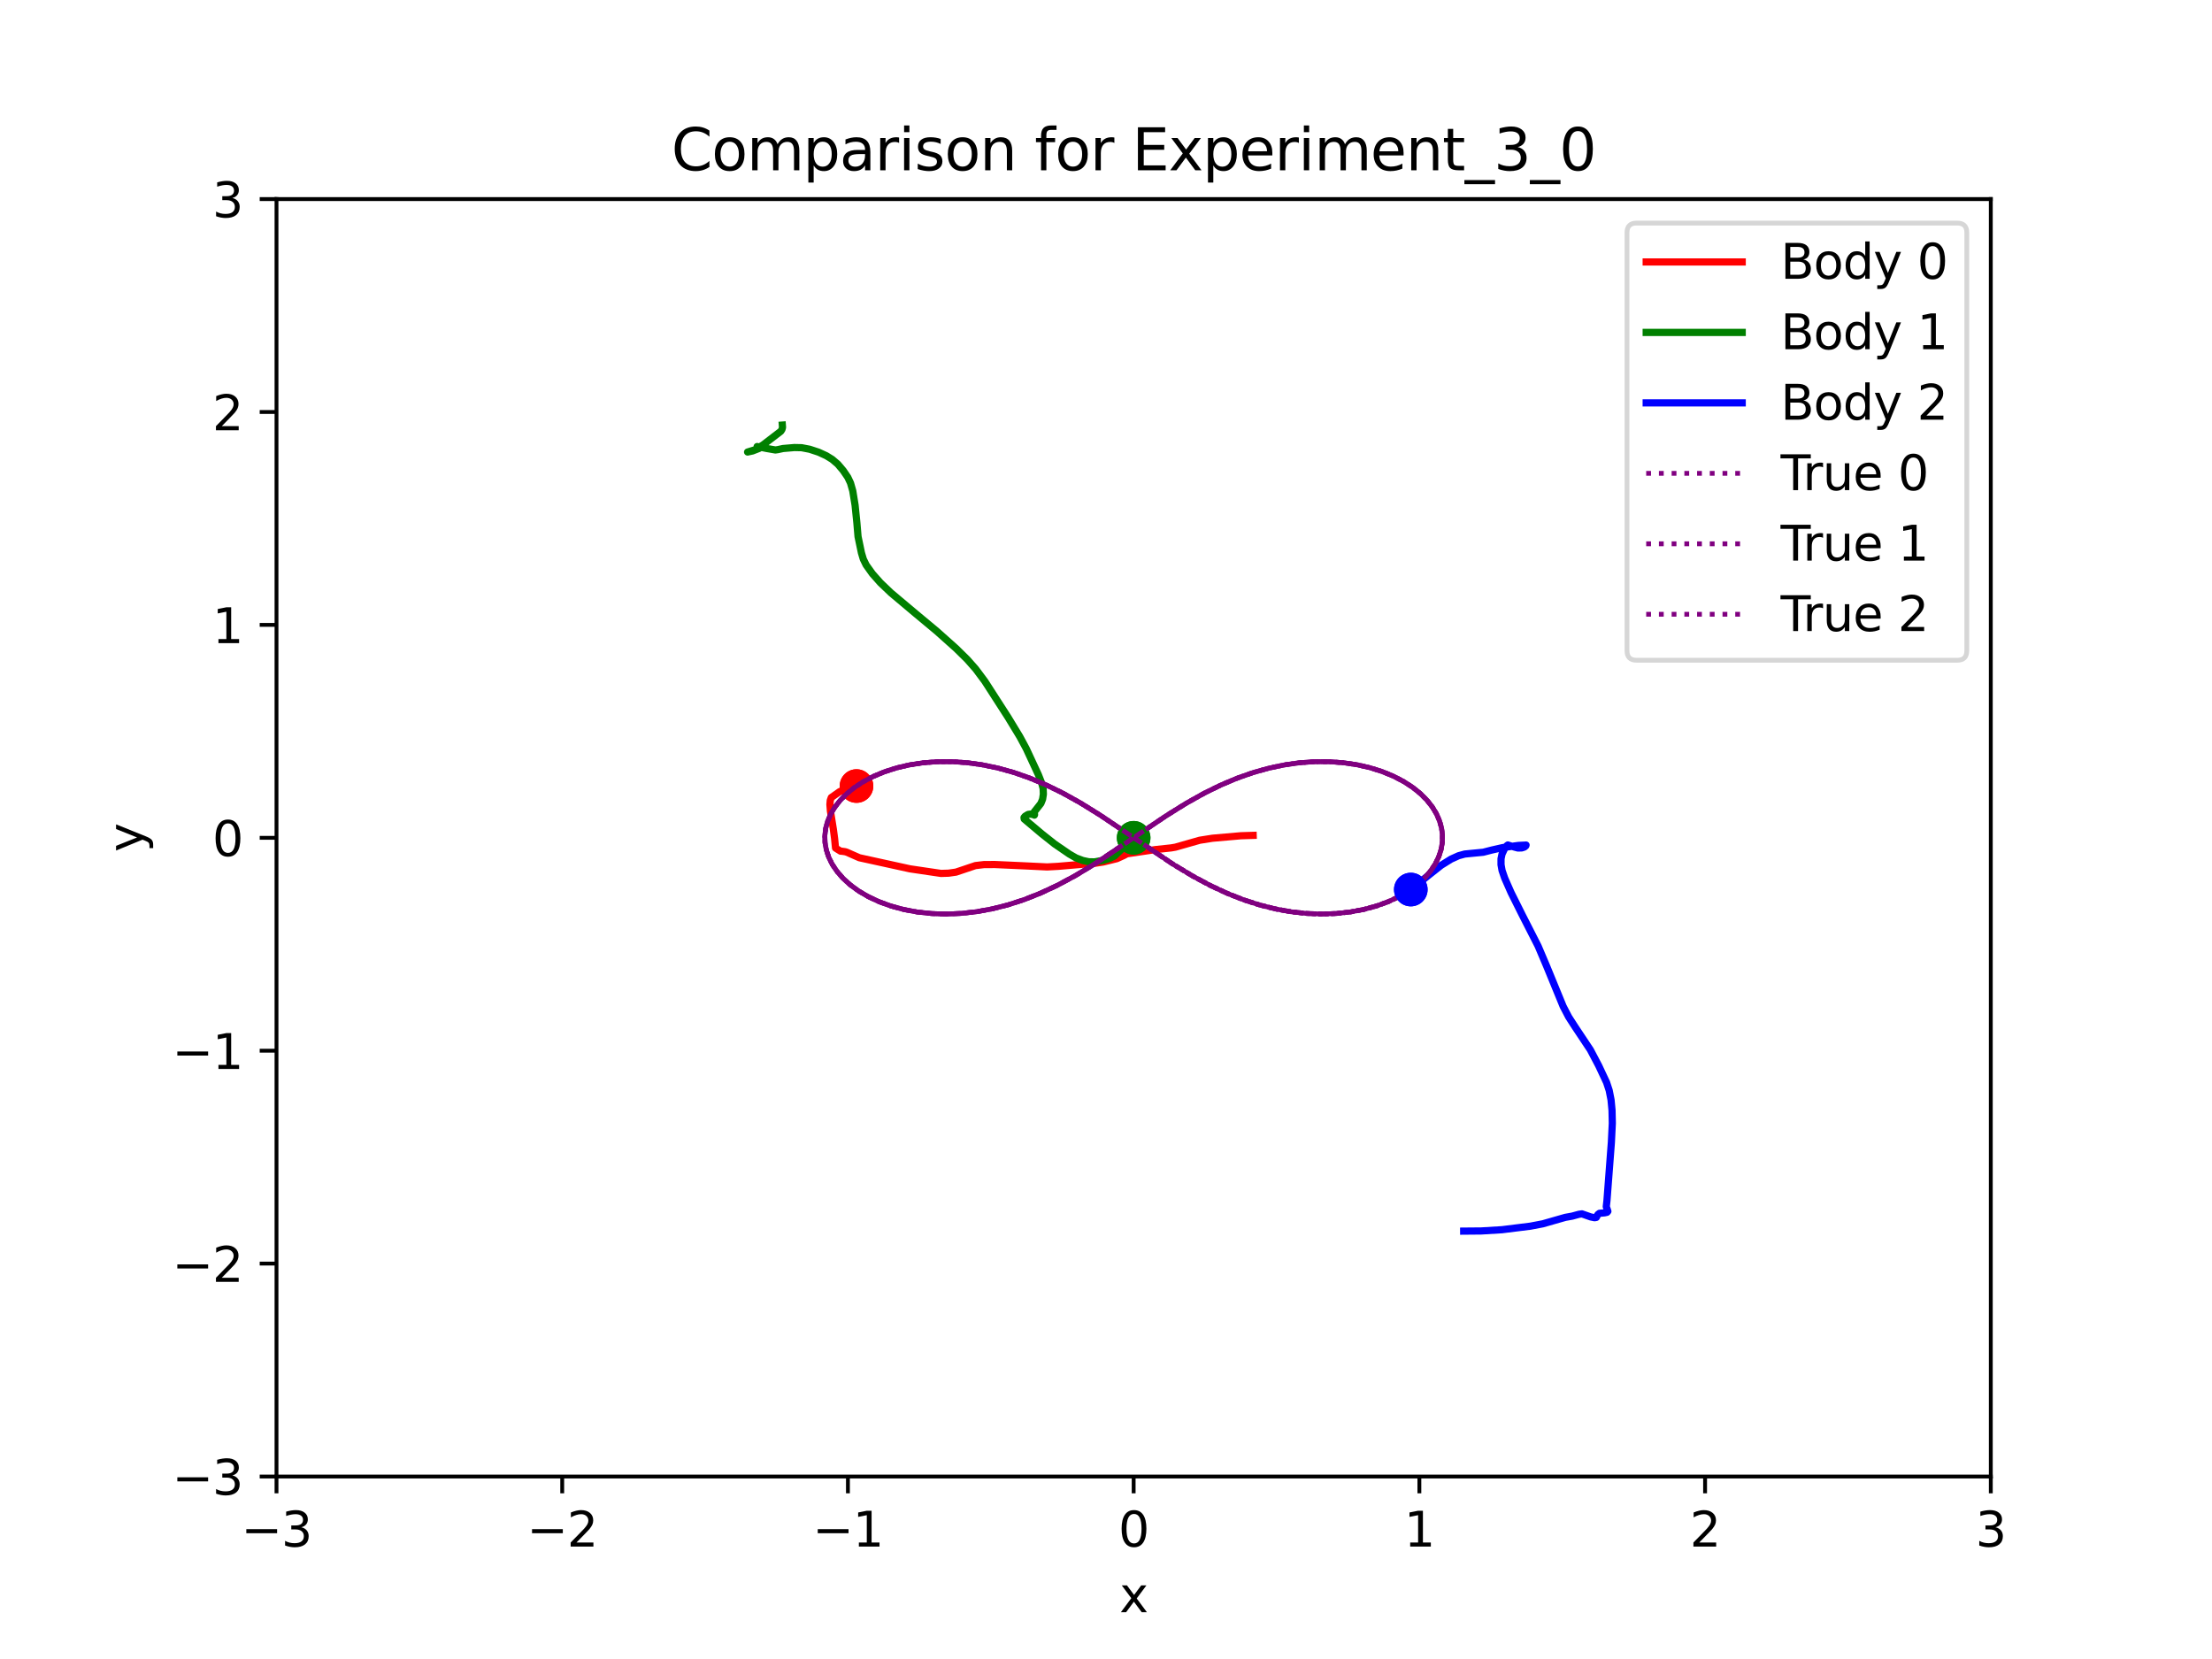 <?xml version="1.0" encoding="utf-8" standalone="no"?>
<!DOCTYPE svg PUBLIC "-//W3C//DTD SVG 1.1//EN"
  "http://www.w3.org/Graphics/SVG/1.1/DTD/svg11.dtd">
<svg xmlns:xlink="http://www.w3.org/1999/xlink" width="460.8pt" height="345.6pt" viewBox="0 0 460.8 345.6" xmlns="http://www.w3.org/2000/svg" version="1.1">
 <defs>
  <style type="text/css">*{stroke-linejoin: round; stroke-linecap: butt}</style>
 </defs>
 <g id="figure_1">
  <g id="patch_1">
   <path d="M 0 345.6 
L 460.8 345.6 
L 460.8 0 
L 0 0 
z
" style="fill: #ffffff"/>
  </g>
  <g id="axes_1">
   <g id="patch_2">
    <path d="M 57.6 307.584 
L 414.72 307.584 
L 414.72 41.472 
L 57.6 41.472 
z
" style="fill: #ffffff"/>
   </g>
   <g id="matplotlib.axis_1">
    <g id="xtick_1">
     <g id="line2d_1">
      <defs>
       <path id="m8b10318757" d="M 0 0 
L 0 3.5 
" style="stroke: #000000; stroke-width: 0.8"/>
      </defs>
      <g>
       <use xlink:href="#m8b10318757" x="57.6" y="307.584" style="stroke: #000000; stroke-width: 0.8"/>
      </g>
     </g>
     <g id="text_1">
      <!-- −3 -->
      <g transform="translate(50.229 322.182) scale(0.1 -0.1)">
       <defs>
        <path id="DejaVuSans-2212" d="M 678 2272 
L 4684 2272 
L 4684 1741 
L 678 1741 
L 678 2272 
z
" transform="scale(0.016)"/>
        <path id="DejaVuSans-33" d="M 2597 2516 
Q 3050 2419 3304 2112 
Q 3559 1806 3559 1356 
Q 3559 666 3084 287 
Q 2609 -91 1734 -91 
Q 1441 -91 1130 -33 
Q 819 25 488 141 
L 488 750 
Q 750 597 1062 519 
Q 1375 441 1716 441 
Q 2309 441 2620 675 
Q 2931 909 2931 1356 
Q 2931 1769 2642 2001 
Q 2353 2234 1838 2234 
L 1294 2234 
L 1294 2753 
L 1863 2753 
Q 2328 2753 2575 2939 
Q 2822 3125 2822 3475 
Q 2822 3834 2567 4026 
Q 2313 4219 1838 4219 
Q 1578 4219 1281 4162 
Q 984 4106 628 3988 
L 628 4550 
Q 988 4650 1302 4700 
Q 1616 4750 1894 4750 
Q 2613 4750 3031 4423 
Q 3450 4097 3450 3541 
Q 3450 3153 3228 2886 
Q 3006 2619 2597 2516 
z
" transform="scale(0.016)"/>
       </defs>
       <use xlink:href="#DejaVuSans-2212"/>
       <use xlink:href="#DejaVuSans-33" x="83.789"/>
      </g>
     </g>
    </g>
    <g id="xtick_2">
     <g id="line2d_2">
      <g>
       <use xlink:href="#m8b10318757" x="117.12" y="307.584" style="stroke: #000000; stroke-width: 0.8"/>
      </g>
     </g>
     <g id="text_2">
      <!-- −2 -->
      <g transform="translate(109.749 322.182) scale(0.1 -0.1)">
       <defs>
        <path id="DejaVuSans-32" d="M 1228 531 
L 3431 531 
L 3431 0 
L 469 0 
L 469 531 
Q 828 903 1448 1529 
Q 2069 2156 2228 2338 
Q 2531 2678 2651 2914 
Q 2772 3150 2772 3378 
Q 2772 3750 2511 3984 
Q 2250 4219 1831 4219 
Q 1534 4219 1204 4116 
Q 875 4013 500 3803 
L 500 4441 
Q 881 4594 1212 4672 
Q 1544 4750 1819 4750 
Q 2544 4750 2975 4387 
Q 3406 4025 3406 3419 
Q 3406 3131 3298 2873 
Q 3191 2616 2906 2266 
Q 2828 2175 2409 1742 
Q 1991 1309 1228 531 
z
" transform="scale(0.016)"/>
       </defs>
       <use xlink:href="#DejaVuSans-2212"/>
       <use xlink:href="#DejaVuSans-32" x="83.789"/>
      </g>
     </g>
    </g>
    <g id="xtick_3">
     <g id="line2d_3">
      <g>
       <use xlink:href="#m8b10318757" x="176.64" y="307.584" style="stroke: #000000; stroke-width: 0.8"/>
      </g>
     </g>
     <g id="text_3">
      <!-- −1 -->
      <g transform="translate(169.269 322.182) scale(0.1 -0.1)">
       <defs>
        <path id="DejaVuSans-31" d="M 794 531 
L 1825 531 
L 1825 4091 
L 703 3866 
L 703 4441 
L 1819 4666 
L 2450 4666 
L 2450 531 
L 3481 531 
L 3481 0 
L 794 0 
L 794 531 
z
" transform="scale(0.016)"/>
       </defs>
       <use xlink:href="#DejaVuSans-2212"/>
       <use xlink:href="#DejaVuSans-31" x="83.789"/>
      </g>
     </g>
    </g>
    <g id="xtick_4">
     <g id="line2d_4">
      <g>
       <use xlink:href="#m8b10318757" x="236.16" y="307.584" style="stroke: #000000; stroke-width: 0.8"/>
      </g>
     </g>
     <g id="text_4">
      <!-- 0 -->
      <g transform="translate(232.979 322.182) scale(0.1 -0.1)">
       <defs>
        <path id="DejaVuSans-30" d="M 2034 4250 
Q 1547 4250 1301 3770 
Q 1056 3291 1056 2328 
Q 1056 1369 1301 889 
Q 1547 409 2034 409 
Q 2525 409 2770 889 
Q 3016 1369 3016 2328 
Q 3016 3291 2770 3770 
Q 2525 4250 2034 4250 
z
M 2034 4750 
Q 2819 4750 3233 4129 
Q 3647 3509 3647 2328 
Q 3647 1150 3233 529 
Q 2819 -91 2034 -91 
Q 1250 -91 836 529 
Q 422 1150 422 2328 
Q 422 3509 836 4129 
Q 1250 4750 2034 4750 
z
" transform="scale(0.016)"/>
       </defs>
       <use xlink:href="#DejaVuSans-30"/>
      </g>
     </g>
    </g>
    <g id="xtick_5">
     <g id="line2d_5">
      <g>
       <use xlink:href="#m8b10318757" x="295.68" y="307.584" style="stroke: #000000; stroke-width: 0.8"/>
      </g>
     </g>
     <g id="text_5">
      <!-- 1 -->
      <g transform="translate(292.499 322.182) scale(0.1 -0.1)">
       <use xlink:href="#DejaVuSans-31"/>
      </g>
     </g>
    </g>
    <g id="xtick_6">
     <g id="line2d_6">
      <g>
       <use xlink:href="#m8b10318757" x="355.2" y="307.584" style="stroke: #000000; stroke-width: 0.8"/>
      </g>
     </g>
     <g id="text_6">
      <!-- 2 -->
      <g transform="translate(352.019 322.182) scale(0.1 -0.1)">
       <use xlink:href="#DejaVuSans-32"/>
      </g>
     </g>
    </g>
    <g id="xtick_7">
     <g id="line2d_7">
      <g>
       <use xlink:href="#m8b10318757" x="414.72" y="307.584" style="stroke: #000000; stroke-width: 0.8"/>
      </g>
     </g>
     <g id="text_7">
      <!-- 3 -->
      <g transform="translate(411.539 322.182) scale(0.1 -0.1)">
       <use xlink:href="#DejaVuSans-33"/>
      </g>
     </g>
    </g>
    <g id="text_8">
     <!-- x -->
     <g transform="translate(233.201 335.861) scale(0.1 -0.1)">
      <defs>
       <path id="DejaVuSans-78" d="M 3513 3500 
L 2247 1797 
L 3578 0 
L 2900 0 
L 1881 1375 
L 863 0 
L 184 0 
L 1544 1831 
L 300 3500 
L 978 3500 
L 1906 2253 
L 2834 3500 
L 3513 3500 
z
" transform="scale(0.016)"/>
      </defs>
      <use xlink:href="#DejaVuSans-78"/>
     </g>
    </g>
   </g>
   <g id="matplotlib.axis_2">
    <g id="ytick_1">
     <g id="line2d_8">
      <defs>
       <path id="m08cbb23f95" d="M 0 0 
L -3.5 0 
" style="stroke: #000000; stroke-width: 0.8"/>
      </defs>
      <g>
       <use xlink:href="#m08cbb23f95" x="57.6" y="307.584" style="stroke: #000000; stroke-width: 0.8"/>
      </g>
     </g>
     <g id="text_9">
      <!-- −3 -->
      <g transform="translate(35.858 311.383) scale(0.1 -0.1)">
       <use xlink:href="#DejaVuSans-2212"/>
       <use xlink:href="#DejaVuSans-33" x="83.789"/>
      </g>
     </g>
    </g>
    <g id="ytick_2">
     <g id="line2d_9">
      <g>
       <use xlink:href="#m08cbb23f95" x="57.6" y="263.232" style="stroke: #000000; stroke-width: 0.8"/>
      </g>
     </g>
     <g id="text_10">
      <!-- −2 -->
      <g transform="translate(35.858 267.031) scale(0.1 -0.1)">
       <use xlink:href="#DejaVuSans-2212"/>
       <use xlink:href="#DejaVuSans-32" x="83.789"/>
      </g>
     </g>
    </g>
    <g id="ytick_3">
     <g id="line2d_10">
      <g>
       <use xlink:href="#m08cbb23f95" x="57.6" y="218.88" style="stroke: #000000; stroke-width: 0.8"/>
      </g>
     </g>
     <g id="text_11">
      <!-- −1 -->
      <g transform="translate(35.858 222.679) scale(0.1 -0.1)">
       <use xlink:href="#DejaVuSans-2212"/>
       <use xlink:href="#DejaVuSans-31" x="83.789"/>
      </g>
     </g>
    </g>
    <g id="ytick_4">
     <g id="line2d_11">
      <g>
       <use xlink:href="#m08cbb23f95" x="57.6" y="174.528" style="stroke: #000000; stroke-width: 0.8"/>
      </g>
     </g>
     <g id="text_12">
      <!-- 0 -->
      <g transform="translate(44.237 178.327) scale(0.1 -0.1)">
       <use xlink:href="#DejaVuSans-30"/>
      </g>
     </g>
    </g>
    <g id="ytick_5">
     <g id="line2d_12">
      <g>
       <use xlink:href="#m08cbb23f95" x="57.6" y="130.176" style="stroke: #000000; stroke-width: 0.8"/>
      </g>
     </g>
     <g id="text_13">
      <!-- 1 -->
      <g transform="translate(44.237 133.975) scale(0.1 -0.1)">
       <use xlink:href="#DejaVuSans-31"/>
      </g>
     </g>
    </g>
    <g id="ytick_6">
     <g id="line2d_13">
      <g>
       <use xlink:href="#m08cbb23f95" x="57.6" y="85.824" style="stroke: #000000; stroke-width: 0.8"/>
      </g>
     </g>
     <g id="text_14">
      <!-- 2 -->
      <g transform="translate(44.237 89.623) scale(0.1 -0.1)">
       <use xlink:href="#DejaVuSans-32"/>
      </g>
     </g>
    </g>
    <g id="ytick_7">
     <g id="line2d_14">
      <g>
       <use xlink:href="#m08cbb23f95" x="57.6" y="41.472" style="stroke: #000000; stroke-width: 0.8"/>
      </g>
     </g>
     <g id="text_15">
      <!-- 3 -->
      <g transform="translate(44.237 45.271) scale(0.1 -0.1)">
       <use xlink:href="#DejaVuSans-33"/>
      </g>
     </g>
    </g>
    <g id="text_16">
     <!-- y -->
     <g transform="translate(29.778 177.487) rotate(-90) scale(0.1 -0.1)">
      <defs>
       <path id="DejaVuSans-79" d="M 2059 -325 
Q 1816 -950 1584 -1140 
Q 1353 -1331 966 -1331 
L 506 -1331 
L 506 -850 
L 844 -850 
Q 1081 -850 1212 -737 
Q 1344 -625 1503 -206 
L 1606 56 
L 191 3500 
L 800 3500 
L 1894 763 
L 2988 3500 
L 3597 3500 
L 2059 -325 
z
" transform="scale(0.016)"/>
      </defs>
      <use xlink:href="#DejaVuSans-79"/>
     </g>
    </g>
   </g>
   <g id="line2d_15">
    <path d="M 178.425 163.747 
L 176.22 164.357 
L 174.923 164.912 
L 173.171 166.143 
L 172.96 166.733 
L 172.885 167.583 
L 172.993 168.951 
L 173.605 172.775 
L 173.858 174.65 
L 174.056 176.656 
L 174.459 176.919 
L 175.101 177.312 
L 175.452 177.338 
L 176.059 177.425 
L 176.381 177.521 
L 179.011 178.681 
L 189.566 180.995 
L 196.024 181.949 
L 197.607 181.899 
L 199.151 181.678 
L 200.607 181.19 
L 203.196 180.318 
L 204.994 180.107 
L 207.248 180.096 
L 213.578 180.38 
L 218.136 180.6 
L 220.394 180.477 
L 226.319 179.971 
L 227.711 179.891 
L 229.85 179.565 
L 232.663 178.874 
L 234.089 178.225 
L 234.772 177.859 
L 240.723 176.98 
L 243.956 176.635 
L 244.856 176.482 
L 249.921 175.038 
L 252.584 174.619 
L 258.526 174.1 
L 261.057 174.022 
L 261.057 174.022 
" clip-path="url(#p64ce58c732)" style="fill: none; stroke: #ff0000; stroke-width: 1.5; stroke-linecap: square"/>
   </g>
   <g id="line2d_16">
    <defs>
     <path id="m1daac95753" d="M 0 3 
C 0.796 3 1.559 2.684 2.121 2.121 
C 2.684 1.559 3 0.796 3 0 
C 3 -0.796 2.684 -1.559 2.121 -2.121 
C 1.559 -2.684 0.796 -3 0 -3 
C -0.796 -3 -1.559 -2.684 -2.121 -2.121 
C -2.684 -1.559 -3 -0.796 -3 0 
C -3 0.796 -2.684 1.559 -2.121 2.121 
C -1.559 2.684 -0.796 3 0 3 
z
" style="stroke: #ff0000"/>
    </defs>
    <g clip-path="url(#p64ce58c732)">
     <use xlink:href="#m1daac95753" x="178.425" y="163.747" style="fill: #ff0000; stroke: #ff0000"/>
    </g>
   </g>
   <g id="line2d_17">
    <path d="M 236.16 174.528 
L 232.159 178.324 
L 231.146 178.822 
L 229.859 179.207 
L 228.03 179.543 
L 226.798 179.519 
L 225.564 179.255 
L 224.159 178.724 
L 222.764 177.92 
L 219.709 175.826 
L 217.028 173.703 
L 213.366 170.621 
L 213.319 170.317 
L 213.543 170.037 
L 214.168 169.657 
L 214.691 169.589 
L 215.425 169.736 
L 215.475 169.809 
L 215.52 169.707 
L 215.495 169.51 
L 215.458 169.11 
L 215.851 168.627 
L 216.842 167.362 
L 217.192 166.484 
L 217.353 165.441 
L 217.307 164.295 
L 217.035 163.22 
L 216.311 161.387 
L 213.785 155.952 
L 212.45 153.473 
L 209.981 149.404 
L 205.15 141.905 
L 203.249 139.355 
L 201.485 137.359 
L 199.141 135.053 
L 195.133 131.474 
L 190.784 127.854 
L 185.603 123.498 
L 183.408 121.403 
L 181.731 119.51 
L 180.437 117.695 
L 179.843 116.479 
L 179.45 115.162 
L 178.745 111.779 
L 178.502 108.897 
L 178.13 105.243 
L 177.646 102.261 
L 177.18 100.629 
L 176.616 99.433 
L 175.654 98.017 
L 174.527 96.688 
L 173.353 95.686 
L 172.139 94.936 
L 170.54 94.201 
L 168.673 93.586 
L 166.993 93.262 
L 165.477 93.231 
L 163.119 93.431 
L 162.006 93.669 
L 161.529 93.737 
L 159.678 93.418 
L 157.724 93.021 
L 157.772 93.095 
L 158.224 93.323 
L 158.164 93.403 
L 156.77 93.943 
L 155.733 94.165 
L 157.341 93.673 
L 158.938 92.692 
L 162.659 89.84 
L 162.904 89.453 
L 163.012 89.035 
L 162.976 88.552 
L 162.976 88.552 
" clip-path="url(#p64ce58c732)" style="fill: none; stroke: #008000; stroke-width: 1.5; stroke-linecap: square"/>
   </g>
   <g id="line2d_18">
    <defs>
     <path id="m537eeeb19d" d="M 0 3 
C 0.796 3 1.559 2.684 2.121 2.121 
C 2.684 1.559 3 0.796 3 0 
C 3 -0.796 2.684 -1.559 2.121 -2.121 
C 1.559 -2.684 0.796 -3 0 -3 
C -0.796 -3 -1.559 -2.684 -2.121 -2.121 
C -2.684 -1.559 -3 -0.796 -3 0 
C -3 0.796 -2.684 1.559 -2.121 2.121 
C -1.559 2.684 -0.796 3 0 3 
z
" style="stroke: #008000"/>
    </defs>
    <g clip-path="url(#p64ce58c732)">
     <use xlink:href="#m537eeeb19d" x="236.16" y="174.528" style="fill: #008000; stroke: #008000"/>
    </g>
   </g>
   <g id="line2d_19">
    <path d="M 293.895 185.309 
L 297.553 182.369 
L 300.249 180.234 
L 302.286 178.97 
L 303.847 178.263 
L 305.133 177.912 
L 306.558 177.771 
L 308.978 177.539 
L 310.751 177.083 
L 313.011 176.572 
L 316.304 176.119 
L 317.908 176.04 
L 317.851 176.209 
L 317.555 176.461 
L 316.998 176.64 
L 316.209 176.656 
L 315.409 176.441 
L 314.109 176.025 
L 313.845 176.226 
L 313.395 176.862 
L 312.897 177.916 
L 312.692 178.898 
L 312.69 180.124 
L 312.905 181.333 
L 313.453 182.926 
L 314.788 185.956 
L 317.102 190.586 
L 320.411 197.076 
L 322.209 201.308 
L 325.633 209.65 
L 326.79 211.866 
L 328.163 213.989 
L 331.306 218.713 
L 333.036 221.998 
L 334.674 225.486 
L 335.221 227.146 
L 335.611 229.128 
L 335.816 231.291 
L 335.876 233.983 
L 335.68 237.975 
L 334.756 250.126 
L 334.614 251.366 
L 334.79 251.85 
L 334.949 252.341 
L 334.768 252.549 
L 334.252 252.658 
L 333.202 252.752 
L 332.853 253.019 
L 332.54 253.606 
L 332.187 253.675 
L 331.361 253.505 
L 329.549 252.869 
L 328.912 252.958 
L 327.523 253.341 
L 326.071 253.602 
L 321.396 254.941 
L 318.801 255.436 
L 312.895 256.171 
L 308.559 256.433 
L 304.909 256.465 
L 304.909 256.465 
" clip-path="url(#p64ce58c732)" style="fill: none; stroke: #0000ff; stroke-width: 1.5; stroke-linecap: square"/>
   </g>
   <g id="line2d_20">
    <defs>
     <path id="m66ec36bca8" d="M 0 3 
C 0.796 3 1.559 2.684 2.121 2.121 
C 2.684 1.559 3 0.796 3 0 
C 3 -0.796 2.684 -1.559 2.121 -2.121 
C 1.559 -2.684 0.796 -3 0 -3 
C -0.796 -3 -1.559 -2.684 -2.121 -2.121 
C -2.684 -1.559 -3 -0.796 -3 0 
C -3 0.796 -2.684 1.559 -2.121 2.121 
C -1.559 2.684 -0.796 3 0 3 
z
" style="stroke: #0000ff"/>
    </defs>
    <g clip-path="url(#p64ce58c732)">
     <use xlink:href="#m66ec36bca8" x="293.895" y="185.309" style="fill: #0000ff; stroke: #0000ff"/>
    </g>
   </g>
   <g id="line2d_21">
    <path d="M 178.425 163.747 
L 180.34 162.558 
L 182.488 161.489 
L 184.855 160.562 
L 187.418 159.797 
L 190.15 159.216 
L 193.022 158.832 
L 196.014 158.658 
L 199.091 158.702 
L 202.237 158.971 
L 205.433 159.467 
L 208.667 160.194 
L 211.945 161.161 
L 215.27 162.374 
L 218.666 163.852 
L 222.196 165.635 
L 225.971 167.795 
L 230.283 170.528 
L 236.581 174.819 
L 243.86 179.713 
L 248.137 182.315 
L 251.903 184.35 
L 255.434 186.008 
L 258.842 187.365 
L 262.176 188.455 
L 265.464 189.297 
L 268.704 189.899 
L 271.901 190.267 
L 275.034 190.406 
L 278.092 190.321 
L 281.046 190.017 
L 283.87 189.505 
L 286.538 188.797 
L 289.021 187.911 
L 291.292 186.867 
L 293.327 185.689 
L 295.11 184.403 
L 296.632 183.036 
L 297.893 181.609 
L 298.896 180.142 
L 299.649 178.652 
L 300.161 177.15 
L 300.441 175.645 
L 300.495 174.143 
L 300.326 172.644 
L 299.935 171.156 
L 299.316 169.683 
L 298.464 168.233 
L 297.372 166.815 
L 296.03 165.442 
L 294.439 164.136 
L 292.601 162.916 
L 290.524 161.808 
L 288.222 160.833 
L 285.717 160.016 
L 283.036 159.376 
L 280.202 158.929 
L 277.246 158.689 
L 274.191 158.665 
L 271.064 158.863 
L 267.881 159.288 
L 264.659 159.944 
L 261.394 160.836 
L 258.084 161.972 
L 254.712 163.366 
L 251.234 165.048 
L 247.557 167.077 
L 243.466 169.596 
L 238.219 173.108 
L 227.809 180.127 
L 223.638 182.625 
L 219.921 184.598 
L 216.414 186.21 
L 213.014 187.531 
L 209.687 188.586 
L 206.406 189.394 
L 203.17 189.964 
L 199.985 190.3 
L 196.858 190.408 
L 193.811 190.291 
L 190.871 189.958 
L 188.066 189.417 
L 185.424 188.684 
L 182.971 187.775 
L 180.733 186.712 
L 178.732 185.518 
L 176.984 184.219 
L 175.497 182.841 
L 174.272 181.407 
L 173.305 179.936 
L 172.586 178.444 
L 172.107 176.941 
L 171.859 175.437 
L 171.835 173.934 
L 172.034 172.438 
L 172.457 170.952 
L 173.107 169.482 
L 173.992 168.034 
L 175.121 166.62 
L 176.495 165.257 
L 178.121 163.961 
L 179.993 162.756 
L 182.102 161.664 
L 184.434 160.71 
L 186.966 159.916 
L 189.674 159.301 
L 192.524 158.883 
L 195.495 158.673 
L 198.56 158.679 
L 201.695 158.909 
L 204.881 159.365 
L 208.112 160.053 
L 211.381 160.978 
L 214.697 162.148 
L 218.082 163.582 
L 221.583 165.308 
L 225.302 167.394 
L 229.483 170.003 
L 235.092 173.791 
L 244.003 179.804 
L 248.255 182.383 
L 252.007 184.402 
L 255.534 186.051 
L 258.938 187.4 
L 262.274 188.483 
L 265.562 189.318 
L 268.801 189.913 
L 271.995 190.275 
L 275.13 190.407 
L 278.184 190.315 
L 281.136 190.004 
L 283.958 189.485 
L 286.622 188.771 
L 289.098 187.879 
L 291.359 186.832 
L 293.385 185.651 
L 295.161 184.362 
L 296.676 182.992 
L 297.929 181.562 
L 298.924 180.095 
L 299.668 178.605 
L 300.173 177.102 
L 300.446 175.598 
L 300.493 174.095 
L 300.318 172.599 
L 299.919 171.111 
L 299.293 169.638 
L 298.434 168.188 
L 297.333 166.77 
L 295.984 165.4 
L 294.387 164.097 
L 292.543 162.882 
L 290.46 161.777 
L 288.153 160.808 
L 285.644 159.995 
L 282.955 159.36 
L 280.12 158.92 
L 277.159 158.685 
L 274.105 158.667 
L 270.976 158.872 
L 267.79 159.304 
L 264.561 159.967 
L 261.297 160.866 
L 257.988 162.008 
L 254.612 163.411 
L 251.131 165.101 
L 247.445 167.142 
L 243.341 169.676 
L 238.031 173.237 
L 227.936 180.046 
L 223.747 182.564 
L 220.021 184.548 
L 216.504 186.172 
L 213.106 187.498 
L 209.774 188.561 
L 206.492 189.376 
L 203.256 189.952 
L 200.068 190.294 
L 196.943 190.408 
L 193.898 190.298 
L 190.957 189.971 
L 188.144 189.435 
L 185.494 188.707 
L 183.033 187.801 
L 180.79 186.742 
L 178.784 185.552 
L 177.03 184.257 
L 175.536 182.881 
L 174.303 181.448 
L 173.329 179.978 
L 172.603 178.486 
L 172.117 176.983 
L 171.862 175.478 
L 171.833 173.976 
L 172.026 172.48 
L 172.442 170.994 
L 173.085 169.523 
L 173.963 168.076 
L 175.084 166.661 
L 176.452 165.295 
L 178.07 163.998 
L 179.936 162.789 
L 182.04 161.693 
L 184.363 160.736 
L 186.886 159.937 
L 189.586 159.318 
L 192.434 158.893 
L 195.4 158.676 
L 198.459 158.675 
L 201.591 158.897 
L 204.781 159.347 
L 208.012 160.029 
L 211.282 160.947 
L 214.593 162.108 
L 217.975 163.532 
L 221.472 165.249 
L 225.184 167.324 
L 229.34 169.91 
L 234.858 173.629 
L 244.094 179.862 
L 248.332 182.427 
L 252.08 184.439 
L 255.603 186.081 
L 259.009 187.425 
L 262.345 188.504 
L 265.626 189.333 
L 268.865 189.923 
L 272.058 190.28 
L 275.191 190.407 
L 278.24 190.311 
L 281.189 189.996 
L 284.007 189.474 
L 286.665 188.758 
L 289.137 187.864 
L 291.396 186.813 
L 293.419 185.629 
L 295.19 184.339 
L 296.7 182.968 
L 297.948 181.537 
L 298.938 180.07 
L 299.679 178.58 
L 300.179 177.078 
L 300.448 175.573 
L 300.492 174.071 
L 300.313 172.574 
L 299.911 171.086 
L 299.281 169.614 
L 298.417 168.163 
L 297.311 166.746 
L 295.958 165.376 
L 294.356 164.074 
L 292.506 162.86 
L 290.417 161.757 
L 288.104 160.79 
L 285.589 159.98 
L 282.9 159.349 
L 280.06 158.913 
L 277.101 158.683 
L 274.044 158.669 
L 270.912 158.878 
L 267.726 159.315 
L 264.496 159.983 
L 261.232 160.886 
L 257.925 162.033 
L 254.55 163.439 
L 251.065 165.136 
L 247.375 167.183 
L 243.256 169.731 
L 237.898 173.328 
L 228.011 179.999 
L 223.807 182.53 
L 220.071 184.523 
L 216.555 186.15 
L 213.152 187.482 
L 209.821 188.548 
L 206.539 189.366 
L 203.302 189.945 
L 200.113 190.291 
L 196.987 190.408 
L 193.939 190.301 
L 190.995 189.976 
L 188.184 189.445 
L 185.534 188.719 
L 183.073 187.818 
L 180.824 186.76 
L 178.813 185.571 
L 177.054 184.277 
L 175.556 182.902 
L 174.321 181.471 
L 173.342 180.001 
L 172.612 178.509 
L 172.123 177.006 
L 171.865 175.502 
L 171.832 173.999 
L 172.021 172.503 
L 172.434 171.017 
L 173.074 169.546 
L 173.949 168.097 
L 175.065 166.682 
L 176.429 165.316 
L 178.043 164.017 
L 179.904 162.807 
L 182.003 161.71 
L 184.325 160.75 
L 186.849 159.948 
L 189.544 159.326 
L 192.389 158.898 
L 195.358 158.678 
L 198.421 158.674 
L 201.552 158.893 
L 204.741 159.34 
L 207.972 160.019 
L 211.242 160.934 
L 214.553 162.093 
L 217.93 163.512 
L 221.422 165.223 
L 225.13 167.292 
L 229.277 169.869 
L 234.374 173.296 
L 234.374 173.296 
" clip-path="url(#p64ce58c732)" style="fill: none; stroke-dasharray: 1,1.65; stroke-dashoffset: 0; stroke: #800080"/>
   </g>
   <g id="line2d_22">
    <g clip-path="url(#p64ce58c732)">
     <use xlink:href="#m1daac95753" x="178.425" y="163.747" style="fill: #ff0000; stroke: #ff0000"/>
    </g>
   </g>
   <g id="line2d_23">
    <path d="M 236.16 174.528 
L 228.481 179.699 
L 224.199 182.306 
L 220.434 184.341 
L 216.904 186 
L 213.496 187.358 
L 210.162 188.449 
L 206.875 189.293 
L 203.634 189.896 
L 200.437 190.266 
L 197.304 190.406 
L 194.244 190.322 
L 191.289 190.019 
L 188.463 189.508 
L 185.794 188.801 
L 183.31 187.916 
L 181.041 186.874 
L 179.007 185.698 
L 177.222 184.413 
L 175.697 183.046 
L 174.435 181.619 
L 173.43 180.152 
L 172.676 178.662 
L 172.162 177.159 
L 171.881 175.655 
L 171.825 174.152 
L 171.992 172.654 
L 172.382 171.166 
L 172.999 169.693 
L 173.85 168.241 
L 174.942 166.823 
L 176.282 165.45 
L 177.871 164.143 
L 179.707 162.923 
L 181.782 161.814 
L 184.082 160.839 
L 186.586 160.021 
L 189.27 159.379 
L 192.102 158.931 
L 195.057 158.69 
L 198.112 158.664 
L 201.238 158.861 
L 204.421 159.285 
L 207.642 159.939 
L 210.908 160.83 
L 214.211 161.963 
L 217.584 163.356 
L 221.063 165.036 
L 224.741 167.064 
L 228.827 169.578 
L 234.057 173.078 
L 244.541 180.146 
L 248.707 182.64 
L 252.425 184.611 
L 255.933 186.222 
L 259.327 187.538 
L 262.654 188.592 
L 265.935 189.399 
L 269.17 189.967 
L 272.355 190.301 
L 275.482 190.408 
L 278.527 190.29 
L 281.466 189.955 
L 284.27 189.414 
L 286.915 188.678 
L 289.369 187.767 
L 291.605 186.702 
L 293.603 185.508 
L 295.348 184.209 
L 296.833 182.83 
L 298.056 181.396 
L 299.021 179.926 
L 299.738 178.433 
L 300.216 176.931 
L 300.462 175.426 
L 300.484 173.924 
L 300.284 172.427 
L 299.859 170.941 
L 299.207 169.471 
L 298.32 168.024 
L 297.192 166.612 
L 295.816 165.249 
L 294.19 163.954 
L 292.317 162.75 
L 290.206 161.659 
L 287.873 160.705 
L 285.339 159.912 
L 282.635 159.299 
L 279.784 158.882 
L 276.812 158.672 
L 273.747 158.68 
L 270.611 158.91 
L 267.425 159.368 
L 264.194 160.057 
L 260.925 160.983 
L 257.609 162.154 
L 254.224 163.588 
L 250.724 165.315 
L 247.005 167.402 
L 242.824 170.012 
L 237.204 173.807 
L 228.322 179.801 
L 224.069 182.38 
L 220.318 184.4 
L 216.791 186.049 
L 213.387 187.398 
L 210.052 188.482 
L 206.764 189.317 
L 203.524 189.913 
L 200.33 190.275 
L 197.195 190.407 
L 194.141 190.315 
L 191.188 190.005 
L 188.366 189.486 
L 185.702 188.772 
L 183.225 187.881 
L 180.963 186.833 
L 178.938 185.653 
L 177.161 184.364 
L 175.646 182.993 
L 174.392 181.563 
L 173.397 180.096 
L 172.652 178.606 
L 172.147 177.104 
L 171.875 175.599 
L 171.827 174.097 
L 172.002 172.601 
L 172.4 171.112 
L 173.026 169.64 
L 173.885 168.19 
L 174.986 166.772 
L 176.334 165.402 
L 177.931 164.099 
L 179.775 162.883 
L 181.857 161.779 
L 184.163 160.809 
L 186.673 159.996 
L 189.36 159.361 
L 192.195 158.92 
L 195.156 158.686 
L 198.21 158.667 
L 201.339 158.871 
L 204.524 159.303 
L 207.753 159.966 
L 211.018 160.864 
L 214.327 162.006 
L 217.703 163.409 
L 221.184 165.099 
L 224.87 167.139 
L 228.974 169.673 
L 234.279 173.23 
L 244.391 180.051 
L 248.581 182.568 
L 252.307 184.552 
L 255.818 186.173 
L 259.215 187.499 
L 262.548 188.562 
L 265.829 189.376 
L 269.066 189.952 
L 272.253 190.294 
L 275.378 190.408 
L 278.423 190.298 
L 281.364 189.97 
L 284.176 189.435 
L 286.827 188.706 
L 289.287 187.801 
L 291.53 186.742 
L 293.537 185.552 
L 295.291 184.256 
L 296.784 182.881 
L 298.017 181.448 
L 298.992 179.978 
L 299.717 178.485 
L 300.203 176.983 
L 300.458 175.478 
L 300.487 173.976 
L 300.294 172.479 
L 299.878 170.993 
L 299.234 169.523 
L 298.356 168.075 
L 297.236 166.661 
L 295.868 165.295 
L 294.25 163.997 
L 292.384 162.788 
L 290.28 161.693 
L 287.957 160.735 
L 285.433 159.937 
L 282.733 159.317 
L 279.885 158.893 
L 276.919 158.676 
L 273.859 158.675 
L 270.728 158.898 
L 267.537 159.348 
L 264.307 160.029 
L 261.037 160.947 
L 257.726 162.109 
L 254.344 163.533 
L 250.847 165.25 
L 247.135 167.325 
L 242.979 169.911 
L 237.461 173.63 
L 228.231 179.859 
L 223.993 182.424 
L 220.245 184.436 
L 216.722 186.079 
L 213.316 187.423 
L 209.98 188.502 
L 206.699 189.331 
L 203.46 189.922 
L 200.267 190.279 
L 197.134 190.407 
L 194.084 190.311 
L 191.135 189.997 
L 188.317 189.475 
L 185.658 188.759 
L 183.186 187.865 
L 180.927 186.814 
L 178.903 185.63 
L 177.132 184.34 
L 175.622 182.969 
L 174.373 181.539 
L 173.383 180.072 
L 172.642 178.582 
L 172.141 177.079 
L 171.872 175.575 
L 171.828 174.072 
L 172.007 172.576 
L 172.409 171.088 
L 173.038 169.615 
L 173.902 168.165 
L 175.007 166.748 
L 176.36 165.378 
L 177.962 164.076 
L 179.812 162.861 
L 181.9 161.758 
L 184.212 160.791 
L 186.727 159.981 
L 189.416 159.35 
L 192.255 158.913 
L 195.214 158.683 
L 198.271 158.669 
L 201.403 158.878 
L 204.589 159.314 
L 207.818 159.982 
L 211.083 160.884 
L 214.39 162.031 
L 217.765 163.437 
L 221.25 165.133 
L 224.94 167.18 
L 229.059 169.728 
L 234.412 173.321 
L 244.31 179.999 
L 248.514 182.531 
L 252.244 184.521 
L 255.76 186.148 
L 259.162 187.48 
L 262.494 188.546 
L 265.775 189.365 
L 269.013 189.944 
L 272.201 190.29 
L 275.328 190.408 
L 278.376 190.301 
L 281.321 189.977 
L 284.132 189.446 
L 286.782 188.721 
L 289.244 187.819 
L 291.493 186.762 
L 293.505 185.573 
L 295.264 184.278 
L 296.762 182.904 
L 297.998 181.472 
L 298.977 180.003 
L 299.707 178.51 
L 300.197 177.008 
L 300.455 175.503 
L 300.488 174.001 
L 300.299 172.505 
L 299.887 171.019 
L 299.247 169.548 
L 298.372 168.098 
L 297.256 166.684 
L 295.892 165.317 
L 294.279 164.019 
L 292.419 162.809 
L 290.32 161.712 
L 287.999 160.751 
L 285.475 159.949 
L 282.78 159.326 
L 279.935 158.898 
L 276.967 158.678 
L 273.904 158.674 
L 270.773 158.893 
L 267.584 159.339 
L 264.354 160.017 
L 261.084 160.932 
L 257.772 162.091 
L 254.395 163.51 
L 250.902 165.221 
L 247.195 167.289 
L 243.048 169.866 
L 237.572 173.553 
L 228.18 179.892 
L 223.952 182.447 
L 220.209 184.455 
L 216.685 186.095 
L 213.278 187.437 
L 209.948 188.511 
L 206.667 189.338 
L 203.428 189.927 
L 200.236 190.282 
L 197.105 190.407 
L 194.051 190.309 
L 191.104 189.992 
L 188.284 189.467 
L 185.624 188.748 
L 183.156 187.852 
L 180.9 186.8 
L 179.356 185.919 
L 179.356 185.919 
" clip-path="url(#p64ce58c732)" style="fill: none; stroke-dasharray: 1,1.65; stroke-dashoffset: 0; stroke: #800080"/>
   </g>
   <g id="line2d_24">
    <g clip-path="url(#p64ce58c732)">
     <use xlink:href="#m537eeeb19d" x="236.16" y="174.528" style="fill: #008000; stroke: #008000"/>
    </g>
   </g>
   <g id="line2d_25">
    <path d="M 293.895 185.309 
L 295.599 183.997 
L 297.043 182.607 
L 298.225 181.166 
L 299.151 179.69 
L 299.83 178.195 
L 300.27 176.693 
L 300.481 175.188 
L 300.467 173.686 
L 300.231 172.192 
L 299.772 170.708 
L 299.082 169.24 
L 298.158 167.798 
L 296.991 166.392 
L 295.574 165.038 
L 293.909 163.757 
L 291.997 162.568 
L 289.851 161.498 
L 287.487 160.569 
L 284.926 159.804 
L 282.197 159.22 
L 279.321 158.834 
L 276.331 158.659 
L 273.255 158.701 
L 270.11 158.967 
L 266.915 159.461 
L 263.681 160.187 
L 260.403 161.152 
L 257.077 162.364 
L 253.68 163.84 
L 250.155 165.618 
L 246.385 167.773 
L 242.083 170.498 
L 235.84 174.749 
L 228.472 179.705 
L 224.196 182.308 
L 220.43 184.343 
L 216.9 186.002 
L 213.492 187.36 
L 210.158 188.451 
L 206.871 189.294 
L 203.63 189.897 
L 200.433 190.266 
L 197.3 190.406 
L 194.241 190.321 
L 191.286 190.019 
L 188.46 189.507 
L 185.791 188.8 
L 183.308 187.915 
L 181.039 186.873 
L 179.002 185.695 
L 177.218 184.41 
L 175.694 183.042 
L 174.432 181.615 
L 173.428 180.149 
L 172.674 178.659 
L 172.161 177.156 
L 171.88 175.651 
L 171.825 174.149 
L 171.992 172.651 
L 172.383 171.163 
L 173 169.69 
L 173.851 168.24 
L 174.943 166.821 
L 176.283 165.448 
L 177.872 164.142 
L 179.709 162.922 
L 181.785 161.813 
L 184.085 160.838 
L 186.589 160.02 
L 189.273 159.378 
L 192.106 158.931 
L 195.061 158.69 
L 198.115 158.665 
L 201.242 158.862 
L 204.425 159.286 
L 207.646 159.94 
L 210.912 160.831 
L 214.215 161.964 
L 217.588 163.357 
L 221.066 165.038 
L 224.745 167.066 
L 228.83 169.581 
L 234.061 173.08 
L 244.539 180.144 
L 248.704 182.638 
L 252.423 184.61 
L 255.931 186.221 
L 259.324 187.537 
L 262.651 188.591 
L 265.933 189.398 
L 269.168 189.966 
L 272.353 190.301 
L 275.479 190.408 
L 278.525 190.29 
L 281.464 189.955 
L 284.268 189.414 
L 286.913 188.679 
L 289.368 187.767 
L 291.603 186.703 
L 293.602 185.508 
L 295.347 184.209 
L 296.832 182.831 
L 298.055 181.397 
L 299.021 179.926 
L 299.738 178.434 
L 300.216 176.931 
L 300.462 175.427 
L 300.484 173.924 
L 300.284 172.428 
L 299.86 170.942 
L 299.208 169.472 
L 298.321 168.024 
L 297.192 166.612 
L 295.816 165.249 
L 294.191 163.955 
L 292.318 162.75 
L 290.207 161.659 
L 287.874 160.706 
L 285.341 159.912 
L 282.637 159.299 
L 279.786 158.882 
L 276.814 158.672 
L 273.749 158.679 
L 270.613 158.91 
L 267.428 159.367 
L 264.196 160.056 
L 260.927 160.982 
L 257.612 162.153 
L 254.226 163.587 
L 250.726 165.313 
L 247.007 167.4 
L 242.826 170.01 
L 237.206 173.805 
L 228.324 179.8 
L 224.072 182.379 
L 220.321 184.399 
L 216.793 186.048 
L 213.389 187.397 
L 210.054 188.481 
L 206.766 189.317 
L 203.527 189.912 
L 200.332 190.274 
L 197.197 190.407 
L 194.143 190.315 
L 191.19 190.005 
L 188.368 189.486 
L 185.704 188.773 
L 183.226 187.881 
L 180.965 186.834 
L 178.939 185.654 
L 177.162 184.365 
L 175.646 182.994 
L 174.392 181.564 
L 173.398 180.097 
L 172.653 178.607 
L 172.148 177.105 
L 171.875 175.6 
L 171.827 174.098 
L 172.002 172.601 
L 172.4 171.113 
L 173.025 169.641 
L 173.885 168.19 
L 174.985 166.773 
L 176.333 165.403 
L 177.93 164.099 
L 179.774 162.884 
L 181.856 161.779 
L 184.162 160.809 
L 186.671 159.997 
L 189.359 159.361 
L 192.193 158.92 
L 195.154 158.686 
L 198.207 158.667 
L 201.337 158.871 
L 204.522 159.303 
L 207.751 159.965 
L 211.016 160.863 
L 214.324 162.005 
L 217.7 163.408 
L 221.182 165.098 
L 224.868 167.138 
L 228.972 169.672 
L 234.277 173.229 
L 244.395 180.053 
L 248.584 182.57 
L 252.31 184.554 
L 255.822 186.174 
L 259.219 187.5 
L 262.552 188.563 
L 265.833 189.377 
L 269.07 189.952 
L 272.257 190.294 
L 275.381 190.408 
L 278.427 190.297 
L 281.368 189.97 
L 284.179 189.435 
L 286.829 188.705 
L 289.29 187.8 
L 291.533 186.741 
L 293.538 185.55 
L 295.292 184.255 
L 296.785 182.88 
L 298.018 181.446 
L 298.992 179.976 
L 299.718 178.484 
L 300.203 176.981 
L 300.458 175.477 
L 300.487 173.974 
L 300.294 172.478 
L 299.878 170.992 
L 299.234 169.522 
L 298.355 168.074 
L 297.235 166.66 
L 295.866 165.294 
L 294.248 163.996 
L 292.382 162.787 
L 290.277 161.692 
L 287.954 160.735 
L 285.43 159.936 
L 282.73 159.317 
L 279.881 158.892 
L 276.915 158.676 
L 273.856 158.676 
L 270.724 158.898 
L 267.533 159.348 
L 264.303 160.03 
L 261.033 160.948 
L 257.722 162.11 
L 254.34 163.535 
L 250.843 165.252 
L 247.132 167.327 
L 242.969 169.917 
L 237.446 173.64 
L 228.233 179.858 
L 223.995 182.423 
L 220.247 184.435 
L 216.724 186.078 
L 213.319 187.422 
L 209.983 188.501 
L 206.701 189.331 
L 203.462 189.922 
L 200.27 190.279 
L 197.137 190.407 
L 194.086 190.311 
L 191.137 189.997 
L 188.319 189.476 
L 185.66 188.759 
L 183.188 187.866 
L 180.928 186.815 
L 178.904 185.631 
L 177.133 184.341 
L 175.623 182.97 
L 174.374 181.54 
L 173.383 180.073 
L 172.642 178.583 
L 172.141 177.08 
L 171.872 175.575 
L 171.828 174.073 
L 172.006 172.577 
L 172.408 171.089 
L 173.038 169.616 
L 173.901 168.166 
L 175.007 166.748 
L 176.359 165.379 
L 177.961 164.076 
L 179.811 162.862 
L 181.899 161.759 
L 184.211 160.791 
L 186.725 159.982 
L 189.414 159.351 
L 192.253 158.913 
L 195.212 158.683 
L 198.268 158.669 
L 201.4 158.878 
L 204.586 159.314 
L 207.816 159.981 
L 211.08 160.883 
L 214.388 162.03 
L 217.762 163.436 
L 221.248 165.132 
L 224.938 167.179 
L 229.057 169.727 
L 234.41 173.32 
L 244.313 180.002 
L 248.518 182.533 
L 252.248 184.523 
L 255.763 186.15 
L 259.166 187.481 
L 262.498 188.547 
L 265.78 189.366 
L 269.017 189.945 
L 272.205 190.291 
L 275.332 190.408 
L 278.38 190.301 
L 281.324 189.976 
L 284.135 189.445 
L 286.785 188.72 
L 289.247 187.818 
L 291.495 186.761 
L 293.506 185.572 
L 295.265 184.277 
L 296.763 182.902 
L 297.999 181.471 
L 298.978 180.001 
L 299.708 178.509 
L 300.197 177.007 
L 300.455 175.502 
L 300.488 174 
L 300.299 172.503 
L 299.887 171.017 
L 299.247 169.547 
L 298.371 168.097 
L 297.255 166.682 
L 295.891 165.316 
L 294.75 164.37 
L 294.75 164.37 
" clip-path="url(#p64ce58c732)" style="fill: none; stroke-dasharray: 1,1.65; stroke-dashoffset: 0; stroke: #800080"/>
   </g>
   <g id="line2d_26">
    <g clip-path="url(#p64ce58c732)">
     <use xlink:href="#m66ec36bca8" x="293.895" y="185.309" style="fill: #0000ff; stroke: #0000ff"/>
    </g>
   </g>
   <g id="patch_3">
    <path d="M 57.6 307.584 
L 57.6 41.472 
" style="fill: none; stroke: #000000; stroke-width: 0.8; stroke-linejoin: miter; stroke-linecap: square"/>
   </g>
   <g id="patch_4">
    <path d="M 414.72 307.584 
L 414.72 41.472 
" style="fill: none; stroke: #000000; stroke-width: 0.8; stroke-linejoin: miter; stroke-linecap: square"/>
   </g>
   <g id="patch_5">
    <path d="M 57.6 307.584 
L 414.72 307.584 
" style="fill: none; stroke: #000000; stroke-width: 0.8; stroke-linejoin: miter; stroke-linecap: square"/>
   </g>
   <g id="patch_6">
    <path d="M 57.6 41.472 
L 414.72 41.472 
" style="fill: none; stroke: #000000; stroke-width: 0.8; stroke-linejoin: miter; stroke-linecap: square"/>
   </g>
   <g id="text_17">
    <!-- Comparison for Experiment_3_0 -->
    <g transform="translate(139.869 35.472) scale(0.12 -0.12)">
     <defs>
      <path id="DejaVuSans-43" d="M 4122 4306 
L 4122 3641 
Q 3803 3938 3442 4084 
Q 3081 4231 2675 4231 
Q 1875 4231 1450 3742 
Q 1025 3253 1025 2328 
Q 1025 1406 1450 917 
Q 1875 428 2675 428 
Q 3081 428 3442 575 
Q 3803 722 4122 1019 
L 4122 359 
Q 3791 134 3420 21 
Q 3050 -91 2638 -91 
Q 1578 -91 968 557 
Q 359 1206 359 2328 
Q 359 3453 968 4101 
Q 1578 4750 2638 4750 
Q 3056 4750 3426 4639 
Q 3797 4528 4122 4306 
z
" transform="scale(0.016)"/>
      <path id="DejaVuSans-6f" d="M 1959 3097 
Q 1497 3097 1228 2736 
Q 959 2375 959 1747 
Q 959 1119 1226 758 
Q 1494 397 1959 397 
Q 2419 397 2687 759 
Q 2956 1122 2956 1747 
Q 2956 2369 2687 2733 
Q 2419 3097 1959 3097 
z
M 1959 3584 
Q 2709 3584 3137 3096 
Q 3566 2609 3566 1747 
Q 3566 888 3137 398 
Q 2709 -91 1959 -91 
Q 1206 -91 779 398 
Q 353 888 353 1747 
Q 353 2609 779 3096 
Q 1206 3584 1959 3584 
z
" transform="scale(0.016)"/>
      <path id="DejaVuSans-6d" d="M 3328 2828 
Q 3544 3216 3844 3400 
Q 4144 3584 4550 3584 
Q 5097 3584 5394 3201 
Q 5691 2819 5691 2113 
L 5691 0 
L 5113 0 
L 5113 2094 
Q 5113 2597 4934 2840 
Q 4756 3084 4391 3084 
Q 3944 3084 3684 2787 
Q 3425 2491 3425 1978 
L 3425 0 
L 2847 0 
L 2847 2094 
Q 2847 2600 2669 2842 
Q 2491 3084 2119 3084 
Q 1678 3084 1418 2786 
Q 1159 2488 1159 1978 
L 1159 0 
L 581 0 
L 581 3500 
L 1159 3500 
L 1159 2956 
Q 1356 3278 1631 3431 
Q 1906 3584 2284 3584 
Q 2666 3584 2933 3390 
Q 3200 3197 3328 2828 
z
" transform="scale(0.016)"/>
      <path id="DejaVuSans-70" d="M 1159 525 
L 1159 -1331 
L 581 -1331 
L 581 3500 
L 1159 3500 
L 1159 2969 
Q 1341 3281 1617 3432 
Q 1894 3584 2278 3584 
Q 2916 3584 3314 3078 
Q 3713 2572 3713 1747 
Q 3713 922 3314 415 
Q 2916 -91 2278 -91 
Q 1894 -91 1617 61 
Q 1341 213 1159 525 
z
M 3116 1747 
Q 3116 2381 2855 2742 
Q 2594 3103 2138 3103 
Q 1681 3103 1420 2742 
Q 1159 2381 1159 1747 
Q 1159 1113 1420 752 
Q 1681 391 2138 391 
Q 2594 391 2855 752 
Q 3116 1113 3116 1747 
z
" transform="scale(0.016)"/>
      <path id="DejaVuSans-61" d="M 2194 1759 
Q 1497 1759 1228 1600 
Q 959 1441 959 1056 
Q 959 750 1161 570 
Q 1363 391 1709 391 
Q 2188 391 2477 730 
Q 2766 1069 2766 1631 
L 2766 1759 
L 2194 1759 
z
M 3341 1997 
L 3341 0 
L 2766 0 
L 2766 531 
Q 2569 213 2275 61 
Q 1981 -91 1556 -91 
Q 1019 -91 701 211 
Q 384 513 384 1019 
Q 384 1609 779 1909 
Q 1175 2209 1959 2209 
L 2766 2209 
L 2766 2266 
Q 2766 2663 2505 2880 
Q 2244 3097 1772 3097 
Q 1472 3097 1187 3025 
Q 903 2953 641 2809 
L 641 3341 
Q 956 3463 1253 3523 
Q 1550 3584 1831 3584 
Q 2591 3584 2966 3190 
Q 3341 2797 3341 1997 
z
" transform="scale(0.016)"/>
      <path id="DejaVuSans-72" d="M 2631 2963 
Q 2534 3019 2420 3045 
Q 2306 3072 2169 3072 
Q 1681 3072 1420 2755 
Q 1159 2438 1159 1844 
L 1159 0 
L 581 0 
L 581 3500 
L 1159 3500 
L 1159 2956 
Q 1341 3275 1631 3429 
Q 1922 3584 2338 3584 
Q 2397 3584 2469 3576 
Q 2541 3569 2628 3553 
L 2631 2963 
z
" transform="scale(0.016)"/>
      <path id="DejaVuSans-69" d="M 603 3500 
L 1178 3500 
L 1178 0 
L 603 0 
L 603 3500 
z
M 603 4863 
L 1178 4863 
L 1178 4134 
L 603 4134 
L 603 4863 
z
" transform="scale(0.016)"/>
      <path id="DejaVuSans-73" d="M 2834 3397 
L 2834 2853 
Q 2591 2978 2328 3040 
Q 2066 3103 1784 3103 
Q 1356 3103 1142 2972 
Q 928 2841 928 2578 
Q 928 2378 1081 2264 
Q 1234 2150 1697 2047 
L 1894 2003 
Q 2506 1872 2764 1633 
Q 3022 1394 3022 966 
Q 3022 478 2636 193 
Q 2250 -91 1575 -91 
Q 1294 -91 989 -36 
Q 684 19 347 128 
L 347 722 
Q 666 556 975 473 
Q 1284 391 1588 391 
Q 1994 391 2212 530 
Q 2431 669 2431 922 
Q 2431 1156 2273 1281 
Q 2116 1406 1581 1522 
L 1381 1569 
Q 847 1681 609 1914 
Q 372 2147 372 2553 
Q 372 3047 722 3315 
Q 1072 3584 1716 3584 
Q 2034 3584 2315 3537 
Q 2597 3491 2834 3397 
z
" transform="scale(0.016)"/>
      <path id="DejaVuSans-6e" d="M 3513 2113 
L 3513 0 
L 2938 0 
L 2938 2094 
Q 2938 2591 2744 2837 
Q 2550 3084 2163 3084 
Q 1697 3084 1428 2787 
Q 1159 2491 1159 1978 
L 1159 0 
L 581 0 
L 581 3500 
L 1159 3500 
L 1159 2956 
Q 1366 3272 1645 3428 
Q 1925 3584 2291 3584 
Q 2894 3584 3203 3211 
Q 3513 2838 3513 2113 
z
" transform="scale(0.016)"/>
      <path id="DejaVuSans-20" transform="scale(0.016)"/>
      <path id="DejaVuSans-66" d="M 2375 4863 
L 2375 4384 
L 1825 4384 
Q 1516 4384 1395 4259 
Q 1275 4134 1275 3809 
L 1275 3500 
L 2222 3500 
L 2222 3053 
L 1275 3053 
L 1275 0 
L 697 0 
L 697 3053 
L 147 3053 
L 147 3500 
L 697 3500 
L 697 3744 
Q 697 4328 969 4595 
Q 1241 4863 1831 4863 
L 2375 4863 
z
" transform="scale(0.016)"/>
      <path id="DejaVuSans-45" d="M 628 4666 
L 3578 4666 
L 3578 4134 
L 1259 4134 
L 1259 2753 
L 3481 2753 
L 3481 2222 
L 1259 2222 
L 1259 531 
L 3634 531 
L 3634 0 
L 628 0 
L 628 4666 
z
" transform="scale(0.016)"/>
      <path id="DejaVuSans-65" d="M 3597 1894 
L 3597 1613 
L 953 1613 
Q 991 1019 1311 708 
Q 1631 397 2203 397 
Q 2534 397 2845 478 
Q 3156 559 3463 722 
L 3463 178 
Q 3153 47 2828 -22 
Q 2503 -91 2169 -91 
Q 1331 -91 842 396 
Q 353 884 353 1716 
Q 353 2575 817 3079 
Q 1281 3584 2069 3584 
Q 2775 3584 3186 3129 
Q 3597 2675 3597 1894 
z
M 3022 2063 
Q 3016 2534 2758 2815 
Q 2500 3097 2075 3097 
Q 1594 3097 1305 2825 
Q 1016 2553 972 2059 
L 3022 2063 
z
" transform="scale(0.016)"/>
      <path id="DejaVuSans-74" d="M 1172 4494 
L 1172 3500 
L 2356 3500 
L 2356 3053 
L 1172 3053 
L 1172 1153 
Q 1172 725 1289 603 
Q 1406 481 1766 481 
L 2356 481 
L 2356 0 
L 1766 0 
Q 1100 0 847 248 
Q 594 497 594 1153 
L 594 3053 
L 172 3053 
L 172 3500 
L 594 3500 
L 594 4494 
L 1172 4494 
z
" transform="scale(0.016)"/>
      <path id="DejaVuSans-5f" d="M 3263 -1063 
L 3263 -1509 
L -63 -1509 
L -63 -1063 
L 3263 -1063 
z
" transform="scale(0.016)"/>
     </defs>
     <use xlink:href="#DejaVuSans-43"/>
     <use xlink:href="#DejaVuSans-6f" x="69.824"/>
     <use xlink:href="#DejaVuSans-6d" x="131.006"/>
     <use xlink:href="#DejaVuSans-70" x="228.418"/>
     <use xlink:href="#DejaVuSans-61" x="291.895"/>
     <use xlink:href="#DejaVuSans-72" x="353.174"/>
     <use xlink:href="#DejaVuSans-69" x="394.287"/>
     <use xlink:href="#DejaVuSans-73" x="422.07"/>
     <use xlink:href="#DejaVuSans-6f" x="474.17"/>
     <use xlink:href="#DejaVuSans-6e" x="535.352"/>
     <use xlink:href="#DejaVuSans-20" x="598.73"/>
     <use xlink:href="#DejaVuSans-66" x="630.518"/>
     <use xlink:href="#DejaVuSans-6f" x="665.723"/>
     <use xlink:href="#DejaVuSans-72" x="726.904"/>
     <use xlink:href="#DejaVuSans-20" x="768.018"/>
     <use xlink:href="#DejaVuSans-45" x="799.805"/>
     <use xlink:href="#DejaVuSans-78" x="862.988"/>
     <use xlink:href="#DejaVuSans-70" x="922.168"/>
     <use xlink:href="#DejaVuSans-65" x="985.645"/>
     <use xlink:href="#DejaVuSans-72" x="1047.168"/>
     <use xlink:href="#DejaVuSans-69" x="1088.281"/>
     <use xlink:href="#DejaVuSans-6d" x="1116.064"/>
     <use xlink:href="#DejaVuSans-65" x="1213.477"/>
     <use xlink:href="#DejaVuSans-6e" x="1275"/>
     <use xlink:href="#DejaVuSans-74" x="1338.379"/>
     <use xlink:href="#DejaVuSans-5f" x="1377.588"/>
     <use xlink:href="#DejaVuSans-33" x="1427.588"/>
     <use xlink:href="#DejaVuSans-5f" x="1491.211"/>
     <use xlink:href="#DejaVuSans-30" x="1541.211"/>
    </g>
   </g>
   <g id="legend_1">
    <g id="patch_7">
     <path d="M 340.933 137.541 
L 407.72 137.541 
Q 409.72 137.541 409.72 135.541 
L 409.72 48.472 
Q 409.72 46.472 407.72 46.472 
L 340.933 46.472 
Q 338.933 46.472 338.933 48.472 
L 338.933 135.541 
Q 338.933 137.541 340.933 137.541 
z
" style="fill: #ffffff; opacity: 0.8; stroke: #cccccc; stroke-linejoin: miter"/>
    </g>
    <g id="line2d_27">
     <path d="M 342.933 54.57 
L 352.933 54.57 
L 362.933 54.57 
" style="fill: none; stroke: #ff0000; stroke-width: 1.5; stroke-linecap: square"/>
    </g>
    <g id="text_18">
     <!-- Body 0 -->
     <g transform="translate(370.933 58.07) scale(0.1 -0.1)">
      <defs>
       <path id="DejaVuSans-42" d="M 1259 2228 
L 1259 519 
L 2272 519 
Q 2781 519 3026 730 
Q 3272 941 3272 1375 
Q 3272 1813 3026 2020 
Q 2781 2228 2272 2228 
L 1259 2228 
z
M 1259 4147 
L 1259 2741 
L 2194 2741 
Q 2656 2741 2882 2914 
Q 3109 3088 3109 3444 
Q 3109 3797 2882 3972 
Q 2656 4147 2194 4147 
L 1259 4147 
z
M 628 4666 
L 2241 4666 
Q 2963 4666 3353 4366 
Q 3744 4066 3744 3513 
Q 3744 3084 3544 2831 
Q 3344 2578 2956 2516 
Q 3422 2416 3680 2098 
Q 3938 1781 3938 1306 
Q 3938 681 3513 340 
Q 3088 0 2303 0 
L 628 0 
L 628 4666 
z
" transform="scale(0.016)"/>
       <path id="DejaVuSans-64" d="M 2906 2969 
L 2906 4863 
L 3481 4863 
L 3481 0 
L 2906 0 
L 2906 525 
Q 2725 213 2448 61 
Q 2172 -91 1784 -91 
Q 1150 -91 751 415 
Q 353 922 353 1747 
Q 353 2572 751 3078 
Q 1150 3584 1784 3584 
Q 2172 3584 2448 3432 
Q 2725 3281 2906 2969 
z
M 947 1747 
Q 947 1113 1208 752 
Q 1469 391 1925 391 
Q 2381 391 2643 752 
Q 2906 1113 2906 1747 
Q 2906 2381 2643 2742 
Q 2381 3103 1925 3103 
Q 1469 3103 1208 2742 
Q 947 2381 947 1747 
z
" transform="scale(0.016)"/>
      </defs>
      <use xlink:href="#DejaVuSans-42"/>
      <use xlink:href="#DejaVuSans-6f" x="68.604"/>
      <use xlink:href="#DejaVuSans-64" x="129.785"/>
      <use xlink:href="#DejaVuSans-79" x="193.262"/>
      <use xlink:href="#DejaVuSans-20" x="252.441"/>
      <use xlink:href="#DejaVuSans-30" x="284.229"/>
     </g>
    </g>
    <g id="line2d_28">
     <path d="M 342.933 69.249 
L 352.933 69.249 
L 362.933 69.249 
" style="fill: none; stroke: #008000; stroke-width: 1.5; stroke-linecap: square"/>
    </g>
    <g id="text_19">
     <!-- Body 1 -->
     <g transform="translate(370.933 72.749) scale(0.1 -0.1)">
      <use xlink:href="#DejaVuSans-42"/>
      <use xlink:href="#DejaVuSans-6f" x="68.604"/>
      <use xlink:href="#DejaVuSans-64" x="129.785"/>
      <use xlink:href="#DejaVuSans-79" x="193.262"/>
      <use xlink:href="#DejaVuSans-20" x="252.441"/>
      <use xlink:href="#DejaVuSans-31" x="284.229"/>
     </g>
    </g>
    <g id="line2d_29">
     <path d="M 342.933 83.927 
L 352.933 83.927 
L 362.933 83.927 
" style="fill: none; stroke: #0000ff; stroke-width: 1.5; stroke-linecap: square"/>
    </g>
    <g id="text_20">
     <!-- Body 2 -->
     <g transform="translate(370.933 87.427) scale(0.1 -0.1)">
      <use xlink:href="#DejaVuSans-42"/>
      <use xlink:href="#DejaVuSans-6f" x="68.604"/>
      <use xlink:href="#DejaVuSans-64" x="129.785"/>
      <use xlink:href="#DejaVuSans-79" x="193.262"/>
      <use xlink:href="#DejaVuSans-20" x="252.441"/>
      <use xlink:href="#DejaVuSans-32" x="284.229"/>
     </g>
    </g>
    <g id="line2d_30">
     <path d="M 342.933 98.605 
L 352.933 98.605 
L 362.933 98.605 
" style="fill: none; stroke-dasharray: 1,1.65; stroke-dashoffset: 0; stroke: #800080"/>
    </g>
    <g id="text_21">
     <!-- True 0 -->
     <g transform="translate(370.933 102.105) scale(0.1 -0.1)">
      <defs>
       <path id="DejaVuSans-54" d="M -19 4666 
L 3928 4666 
L 3928 4134 
L 2272 4134 
L 2272 0 
L 1638 0 
L 1638 4134 
L -19 4134 
L -19 4666 
z
" transform="scale(0.016)"/>
       <path id="DejaVuSans-75" d="M 544 1381 
L 544 3500 
L 1119 3500 
L 1119 1403 
Q 1119 906 1312 657 
Q 1506 409 1894 409 
Q 2359 409 2629 706 
Q 2900 1003 2900 1516 
L 2900 3500 
L 3475 3500 
L 3475 0 
L 2900 0 
L 2900 538 
Q 2691 219 2414 64 
Q 2138 -91 1772 -91 
Q 1169 -91 856 284 
Q 544 659 544 1381 
z
M 1991 3584 
L 1991 3584 
z
" transform="scale(0.016)"/>
      </defs>
      <use xlink:href="#DejaVuSans-54"/>
      <use xlink:href="#DejaVuSans-72" x="46.334"/>
      <use xlink:href="#DejaVuSans-75" x="87.447"/>
      <use xlink:href="#DejaVuSans-65" x="150.826"/>
      <use xlink:href="#DejaVuSans-20" x="212.35"/>
      <use xlink:href="#DejaVuSans-30" x="244.137"/>
     </g>
    </g>
    <g id="line2d_31">
     <path d="M 342.933 113.283 
L 352.933 113.283 
L 362.933 113.283 
" style="fill: none; stroke-dasharray: 1,1.65; stroke-dashoffset: 0; stroke: #800080"/>
    </g>
    <g id="text_22">
     <!-- True 1 -->
     <g transform="translate(370.933 116.783) scale(0.1 -0.1)">
      <use xlink:href="#DejaVuSans-54"/>
      <use xlink:href="#DejaVuSans-72" x="46.334"/>
      <use xlink:href="#DejaVuSans-75" x="87.447"/>
      <use xlink:href="#DejaVuSans-65" x="150.826"/>
      <use xlink:href="#DejaVuSans-20" x="212.35"/>
      <use xlink:href="#DejaVuSans-31" x="244.137"/>
     </g>
    </g>
    <g id="line2d_32">
     <path d="M 342.933 127.961 
L 352.933 127.961 
L 362.933 127.961 
" style="fill: none; stroke-dasharray: 1,1.65; stroke-dashoffset: 0; stroke: #800080"/>
    </g>
    <g id="text_23">
     <!-- True 2 -->
     <g transform="translate(370.933 131.461) scale(0.1 -0.1)">
      <use xlink:href="#DejaVuSans-54"/>
      <use xlink:href="#DejaVuSans-72" x="46.334"/>
      <use xlink:href="#DejaVuSans-75" x="87.447"/>
      <use xlink:href="#DejaVuSans-65" x="150.826"/>
      <use xlink:href="#DejaVuSans-20" x="212.35"/>
      <use xlink:href="#DejaVuSans-32" x="244.137"/>
     </g>
    </g>
   </g>
  </g>
 </g>
 <defs>
  <clipPath id="p64ce58c732">
   <rect x="57.6" y="41.472" width="357.12" height="266.112"/>
  </clipPath>
 </defs>
</svg>
